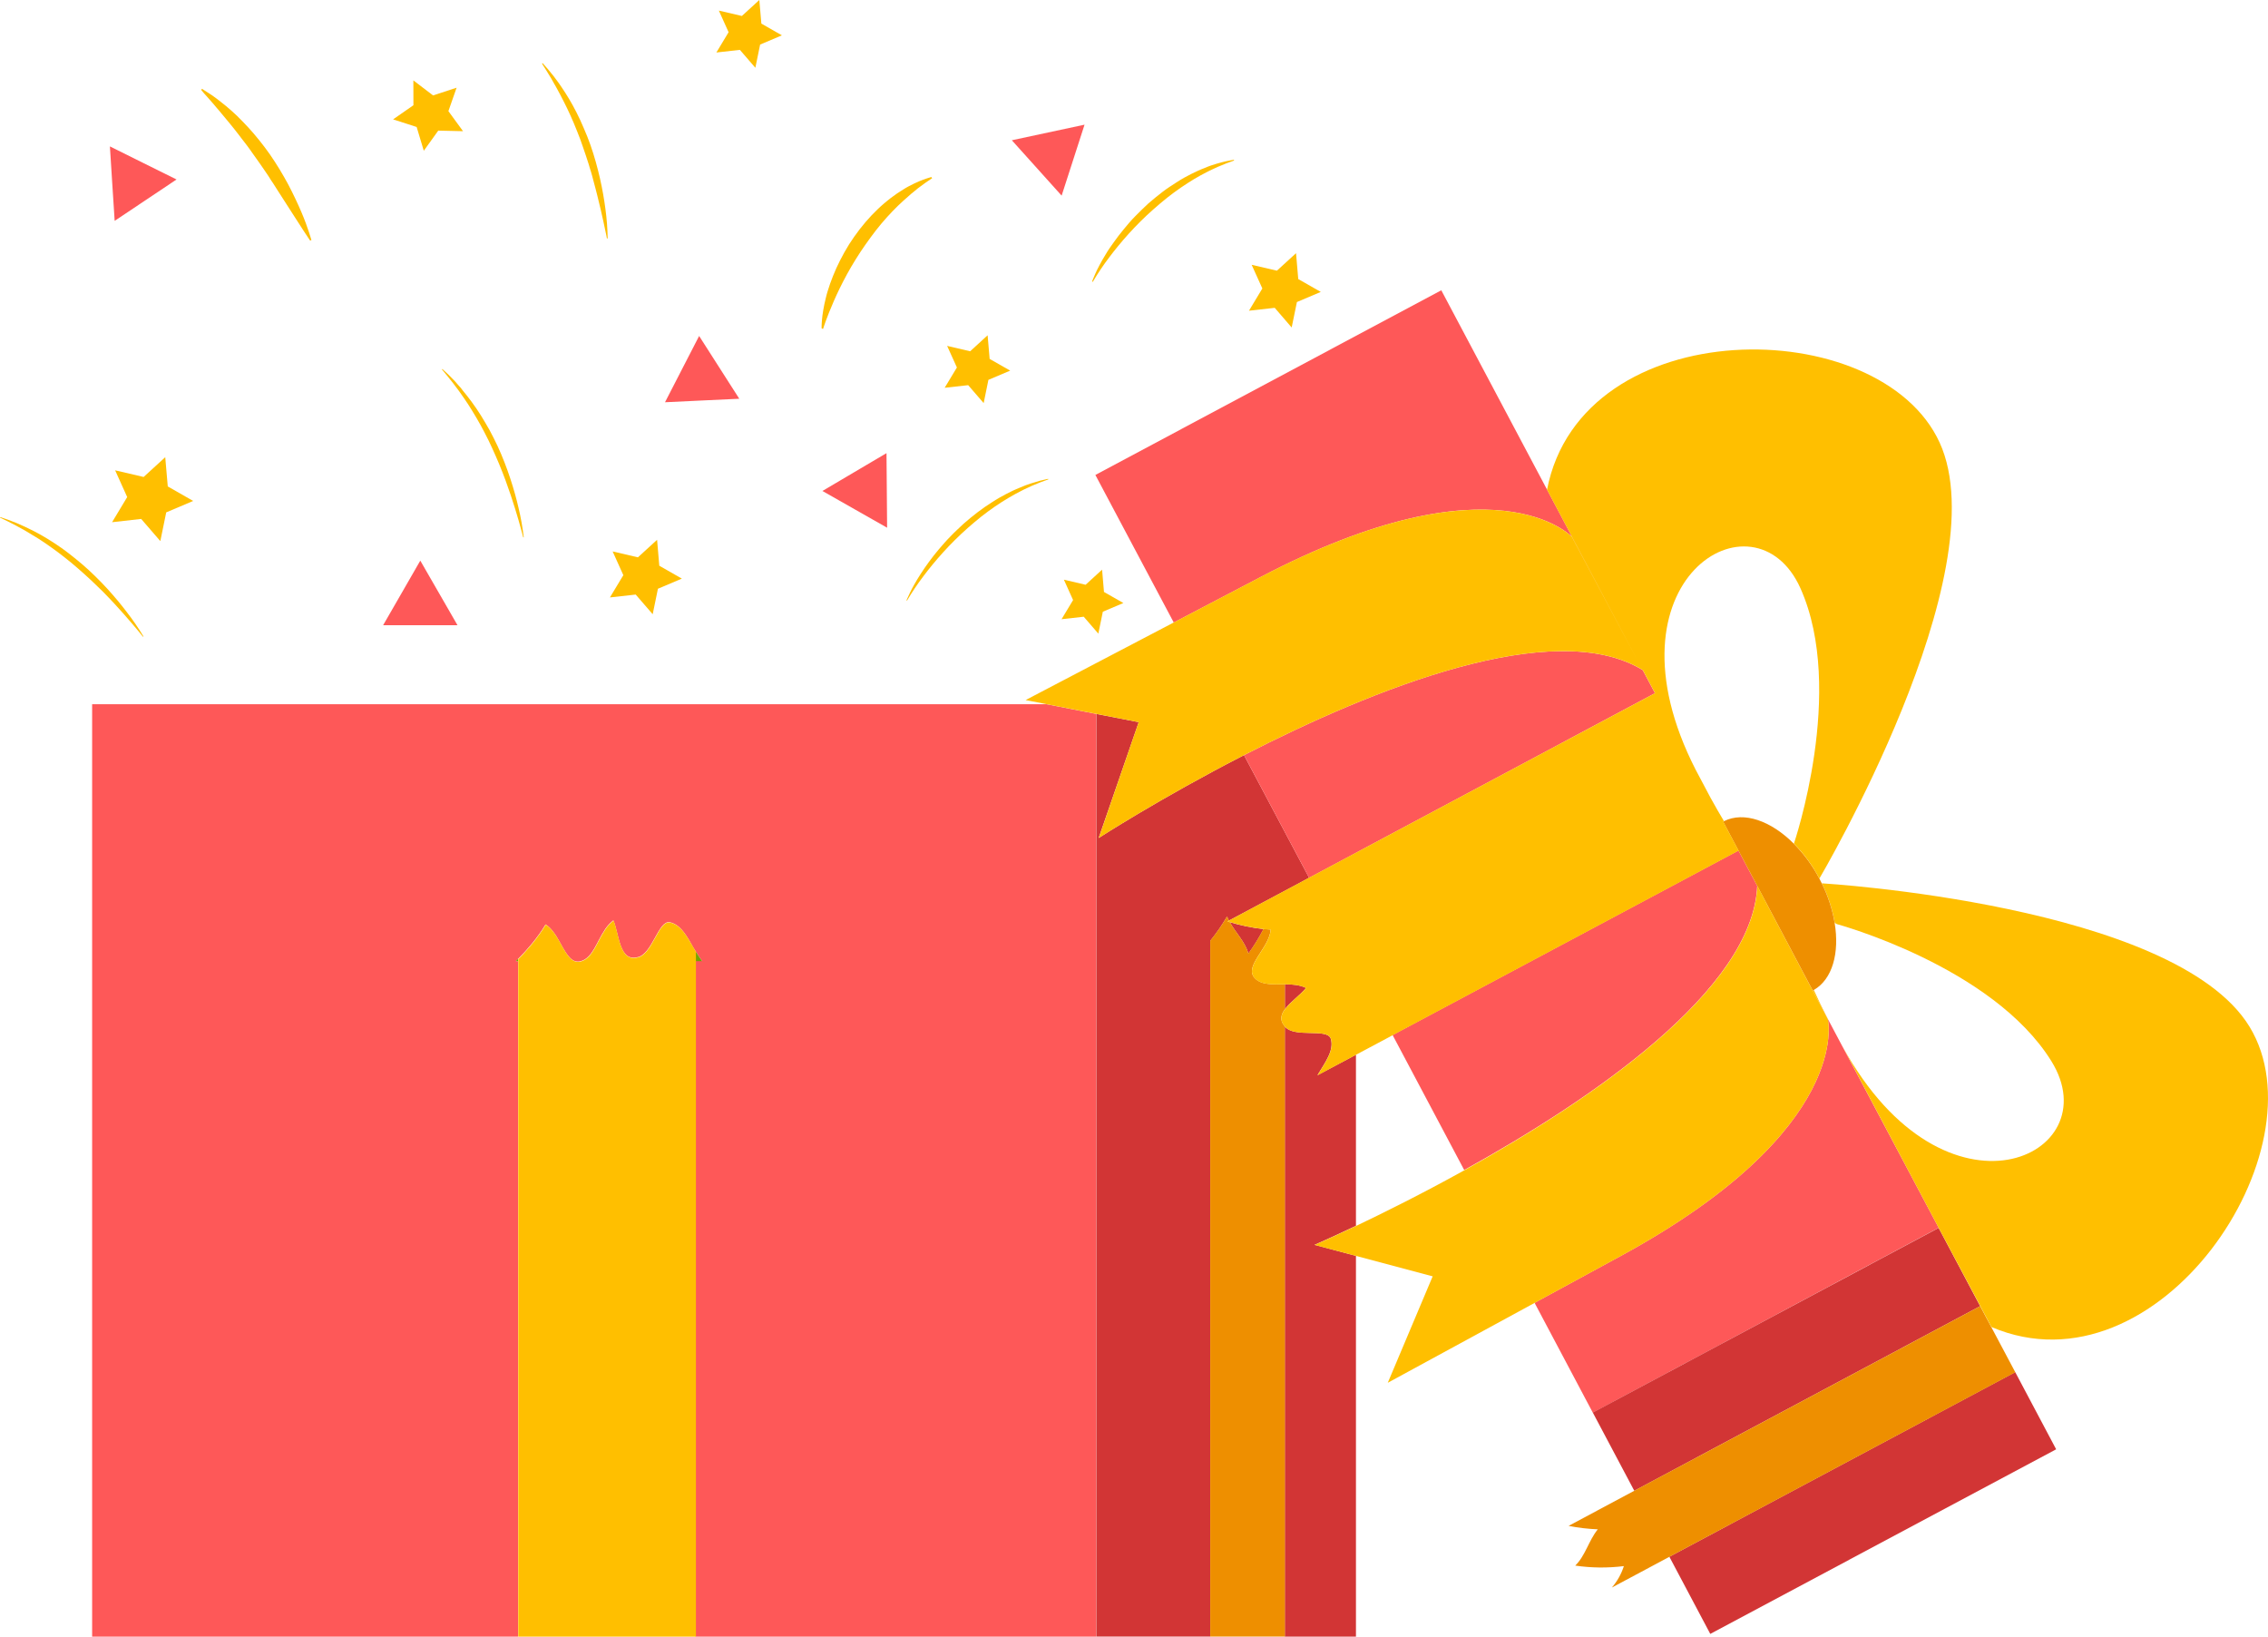 <svg width="140" height="101" viewBox="0 0 140 101" fill="none" xmlns="http://www.w3.org/2000/svg">
<g clip-path="url(#clip0_8874:1663)">
<path d="M5.687 43.461V101H31.98V59.317H31.838C31.909 59.247 31.98 59.175 32.05 59.103L32.144 59.007L32.294 58.848L32.392 58.743C32.439 58.693 32.485 58.641 32.527 58.588L32.626 58.477L32.761 58.321C32.792 58.283 32.826 58.244 32.857 58.205C32.888 58.165 32.942 58.099 32.984 58.045C33.026 57.99 33.046 57.967 33.076 57.928C33.105 57.889 33.161 57.814 33.203 57.756C33.231 57.719 33.258 57.681 33.287 57.643L33.422 57.447C33.444 57.414 33.467 57.383 33.488 57.349C33.553 57.25 33.615 57.15 33.677 57.047C33.706 57.065 33.733 57.084 33.76 57.104C33.769 57.11 33.778 57.117 33.785 57.124L33.84 57.166L33.868 57.192L33.917 57.235L33.944 57.263L33.991 57.311L34.015 57.338L34.065 57.395L34.084 57.418C34.107 57.446 34.129 57.473 34.151 57.501C34.196 57.562 34.24 57.624 34.286 57.69C34.306 57.719 34.325 57.751 34.345 57.782C34.734 58.405 35.021 59.144 35.479 59.307C35.593 59.346 35.715 59.35 35.831 59.319C35.845 59.316 35.859 59.311 35.873 59.307C36.586 59.092 36.826 58.127 37.337 57.374V57.365C37.354 57.34 37.372 57.314 37.391 57.29C37.394 57.284 37.398 57.279 37.401 57.275C37.419 57.25 37.437 57.229 37.454 57.206L37.469 57.185L37.52 57.123L37.541 57.1L37.591 57.043L37.615 57.017C37.631 56.999 37.649 56.982 37.666 56.966L37.693 56.94C37.711 56.922 37.731 56.905 37.75 56.888C37.758 56.88 37.767 56.872 37.776 56.865C37.803 56.841 37.832 56.818 37.862 56.796C38.222 57.637 38.222 59.319 39.301 59.079C40.259 58.958 40.619 56.796 41.338 56.91C41.39 56.921 41.441 56.935 41.49 56.953L41.535 56.972C41.569 56.985 41.602 56.999 41.634 57.016L41.682 57.043C41.714 57.06 41.745 57.08 41.774 57.1L41.815 57.128C41.855 57.158 41.896 57.191 41.935 57.226L41.943 57.234C41.981 57.268 42.018 57.306 42.053 57.344C42.066 57.359 42.078 57.374 42.092 57.387L42.165 57.474L42.207 57.527C42.23 57.555 42.252 57.587 42.275 57.618L42.312 57.67L42.392 57.788L42.446 57.874L42.507 57.97L42.566 58.069L42.599 58.125C42.821 58.53 43.066 58.923 43.332 59.301H42.937V101H67.675V44.06L64.614 43.461H5.687Z" fill="#FE5858"/>
<path d="M80.621 60.967C80.216 60.776 79.759 60.745 79.312 60.742V62.285C79.649 61.824 80.294 61.382 80.621 60.967Z" fill="#D23535"/>
<path d="M75.741 56.564C75.778 56.65 75.818 56.731 75.86 56.812L80.809 54.17L76.791 46.602C71.626 49.252 67.82 51.716 67.82 51.716L70.291 44.568L67.681 44.059V100.999H74.71V58.059C75.091 57.588 75.436 57.088 75.741 56.564V56.564Z" fill="#D23535"/>
<path d="M83.701 75.647V65.09L81.32 66.359C81.808 65.546 82.364 64.825 82.148 64.103C81.919 63.425 79.905 64.085 79.309 63.348V101.002H83.701V77.502L81.141 76.824C81.141 76.824 82.118 76.4 83.701 75.647Z" fill="#D23535"/>
<path d="M77.996 57.336C77.29 57.259 76.593 57.116 75.913 56.91C76.294 57.588 76.859 58.13 77.061 58.854C77.408 58.371 77.721 57.864 77.996 57.336V57.336Z" fill="#D23535"/>
<path d="M33.869 57.191L33.917 57.234L33.869 57.191Z" fill="#74A300"/>
<path d="M32.764 58.32L32.629 58.476L32.764 58.32Z" fill="#74A300"/>
<path d="M33.794 57.125L33.847 57.166L33.794 57.125Z" fill="#74A300"/>
<path d="M33.945 57.262L33.992 57.31L33.945 57.262Z" fill="#74A300"/>
<path d="M34.289 57.699C34.309 57.729 34.328 57.76 34.349 57.791C34.335 57.76 34.309 57.729 34.289 57.699Z" fill="#74A300"/>
<path d="M34.086 57.418C34.109 57.445 34.13 57.472 34.152 57.501C34.13 57.472 34.109 57.445 34.086 57.418Z" fill="#74A300"/>
<path d="M32.86 58.207C32.904 58.154 32.946 58.101 32.987 58.047C32.946 58.101 32.904 58.153 32.86 58.207Z" fill="#74A300"/>
<path d="M33.206 57.758C33.164 57.816 33.122 57.873 33.079 57.93C33.118 57.873 33.164 57.816 33.206 57.758Z" fill="#74A300"/>
<path d="M34.152 57.5C34.198 57.561 34.241 57.623 34.287 57.688C34.241 57.623 34.199 57.561 34.152 57.5Z" fill="#74A300"/>
<path d="M33.49 57.349C33.555 57.25 33.617 57.15 33.679 57.047C33.617 57.15 33.555 57.25 33.49 57.349Z" fill="#74A300"/>
<path d="M32.296 58.852L32.145 59.01L32.296 58.852Z" fill="#74A300"/>
<path d="M32.05 59.098C31.98 59.169 31.915 59.241 31.838 59.312H31.98V59.176L32.05 59.098Z" fill="#74A300"/>
<path d="M34.017 57.336L34.067 57.393L34.017 57.336Z" fill="#74A300"/>
<path d="M32.393 58.74C32.44 58.69 32.486 58.639 32.528 58.586C32.486 58.639 32.443 58.69 32.393 58.74Z" fill="#74A300"/>
<path d="M33.679 57.047C33.707 57.065 33.734 57.084 33.761 57.104C33.734 57.084 33.707 57.066 33.679 57.047Z" fill="#74A300"/>
<path d="M33.423 57.449L33.288 57.646L33.423 57.449Z" fill="#74A300"/>
<path d="M35.485 59.318C35.024 59.155 34.74 58.416 34.351 57.793C34.74 58.422 35.024 59.155 35.485 59.318Z" fill="#74A300"/>
<path d="M41.825 57.141L41.785 57.113L41.825 57.141Z" fill="#74A300"/>
<path d="M42.947 58.719V59.317H43.342C43.076 58.939 42.831 58.546 42.609 58.141C42.715 58.328 42.83 58.524 42.947 58.719Z" fill="#74A300"/>
<path d="M42.286 57.633L42.324 57.686L42.286 57.633Z" fill="#74A300"/>
<path d="M42.175 57.49L42.217 57.543L42.175 57.49Z" fill="#74A300"/>
<path d="M41.645 57.031L41.693 57.058L41.645 57.031Z" fill="#74A300"/>
<path d="M41.946 57.242L41.954 57.25L41.946 57.242Z" fill="#74A300"/>
<path d="M37.787 56.878C37.815 56.853 37.844 56.83 37.874 56.809C37.844 56.83 37.815 56.853 37.787 56.878Z" fill="#74A300"/>
<path d="M37.342 57.383C36.831 58.136 36.592 59.102 35.878 59.316C36.592 59.097 36.831 58.136 37.342 57.383Z" fill="#74A300"/>
<path d="M41.545 56.987L41.501 56.969L41.545 56.987Z" fill="#74A300"/>
<path d="M42.58 58.087L42.52 57.988L42.58 58.087Z" fill="#74A300"/>
<path d="M42.457 57.89L42.403 57.805L42.457 57.89Z" fill="#74A300"/>
<path d="M42.102 57.402C42.089 57.389 42.077 57.374 42.063 57.359C42.077 57.374 42.089 57.389 42.102 57.402Z" fill="#74A300"/>
<path d="M37.626 57.028C37.642 57.01 37.66 56.993 37.677 56.977C37.66 56.993 37.642 57.01 37.626 57.028Z" fill="#74A300"/>
<path d="M37.552 57.112L37.602 57.055L37.552 57.112Z" fill="#74A300"/>
<path d="M37.48 57.203L37.531 57.141L37.48 57.203Z" fill="#74A300"/>
<path d="M37.348 57.377C37.365 57.351 37.383 57.325 37.402 57.301C37.383 57.325 37.365 57.351 37.348 57.377Z" fill="#74A300"/>
<path d="M37.412 57.288C37.43 57.264 37.447 57.242 37.465 57.219C37.443 57.242 37.43 57.264 37.412 57.288Z" fill="#74A300"/>
<path d="M37.704 56.95C37.722 56.932 37.742 56.915 37.761 56.898C37.742 56.915 37.722 56.93 37.704 56.95Z" fill="#74A300"/>
<path d="M42.948 58.722C42.831 58.526 42.721 58.33 42.61 58.143L42.578 58.087L42.518 57.988L42.457 57.892L42.403 57.807L42.324 57.689L42.286 57.636C42.263 57.605 42.241 57.574 42.218 57.545L42.176 57.492L42.103 57.405C42.09 57.392 42.078 57.377 42.064 57.362C42.029 57.324 41.992 57.286 41.955 57.252L41.946 57.244C41.907 57.209 41.867 57.176 41.826 57.147L41.785 57.118C41.756 57.098 41.725 57.079 41.694 57.061L41.645 57.034C41.613 57.017 41.58 57.003 41.546 56.991L41.502 56.972C41.452 56.954 41.401 56.939 41.349 56.928C40.63 56.809 40.267 58.971 39.312 59.097C38.23 59.337 38.23 57.655 37.874 56.815C37.844 56.836 37.815 56.859 37.787 56.884C37.778 56.891 37.769 56.898 37.761 56.907C37.742 56.923 37.722 56.941 37.705 56.958L37.678 56.984C37.66 57 37.642 57.018 37.626 57.035L37.602 57.061L37.552 57.118L37.532 57.141L37.48 57.203L37.465 57.224C37.448 57.247 37.43 57.269 37.413 57.293C37.409 57.298 37.405 57.303 37.402 57.308C37.383 57.332 37.365 57.358 37.348 57.384V57.392C36.837 58.145 36.597 59.111 35.884 59.325C35.87 59.33 35.856 59.334 35.842 59.337C35.726 59.368 35.604 59.364 35.49 59.325C35.029 59.162 34.746 58.425 34.356 57.8C34.336 57.769 34.317 57.737 34.297 57.708C34.254 57.643 34.21 57.58 34.162 57.519C34.14 57.491 34.118 57.464 34.095 57.437L34.077 57.414L34.026 57.357L34.002 57.33L33.955 57.281L33.928 57.254L33.879 57.21L33.851 57.184L33.797 57.142C33.789 57.135 33.78 57.128 33.771 57.122C33.744 57.102 33.717 57.083 33.688 57.065C33.626 57.168 33.564 57.269 33.499 57.367C33.478 57.401 33.455 57.433 33.433 57.465L33.298 57.662C33.27 57.7 33.242 57.737 33.214 57.774C33.172 57.832 33.13 57.889 33.087 57.946C33.044 58.003 33.026 58.025 32.995 58.063C32.964 58.101 32.911 58.17 32.868 58.223C32.825 58.276 32.803 58.301 32.772 58.339L32.637 58.495L32.538 58.606C32.491 58.659 32.445 58.711 32.403 58.761L32.306 58.867L32.156 59.025L32.061 59.121L31.991 59.195V101.002H42.959V58.722H42.948Z" fill="#FFBF00"/>
<path d="M79.286 63.312C78.985 62.959 79.07 62.616 79.312 62.283V60.74C78.57 60.74 77.855 60.808 77.441 60.347C76.78 59.612 78.359 58.497 78.439 57.365C78.289 57.357 78.141 57.343 77.994 57.328C77.719 57.856 77.406 58.363 77.059 58.846C76.852 58.123 76.292 57.576 75.911 56.903L75.766 56.861L75.86 56.811C75.818 56.729 75.777 56.648 75.741 56.562C75.435 57.085 75.09 57.584 74.708 58.053V100.998H79.312V63.344L79.286 63.312Z" fill="#EE8F00"/>
<path d="M28.24 38.583L27.092 36.59L25.944 34.598L24.798 36.59L23.65 38.583H25.944H28.24Z" fill="#FE5858"/>
<path d="M54.722 27.965L52.744 29.132L50.767 30.299L52.763 31.433L54.76 32.567L54.741 30.265L54.722 27.965Z" fill="#FE5858"/>
<path d="M45.635 24.608L44.395 22.671L43.156 20.734L42.103 22.778L41.05 24.824L43.342 24.715L45.635 24.608Z" fill="#FE5858"/>
<path d="M7.078 13.629L8.988 12.353L10.898 11.076L8.84 10.056L6.784 9.035L6.93 11.333L7.078 13.629Z" fill="#FE5858"/>
<path d="M65.533 12.073L66.24 9.884L66.947 7.695L64.703 8.175L62.459 8.656L63.996 10.364L65.533 12.073Z" fill="#FE5858"/>
<path d="M25.719 7.836L26.16 9.304L27.053 8.061L28.582 8.096L27.679 6.859L28.185 5.412L26.732 5.889L25.516 4.961L25.52 6.494L24.265 7.367L25.719 7.836Z" fill="#FFBF00"/>
<path d="M59.764 23.77L60.72 24.876L61.013 23.442L62.357 22.872L61.089 22.15L60.964 20.691L59.887 21.678L58.465 21.346L59.068 22.678L58.313 23.931L59.764 23.77Z" fill="#FFBF00"/>
<path d="M66.24 37.031L65.529 38.213L66.897 38.06L67.798 39.103L68.076 37.751L69.344 37.214L68.147 36.532L68.03 35.156L67.013 36.087L65.672 35.774L66.24 37.031Z" fill="#FFBF00"/>
<path d="M39.241 36.692L40.29 37.906L40.613 36.333L42.09 35.708L40.697 34.913L40.561 33.312L39.377 34.395L37.817 34.031L38.478 35.495L37.65 36.869L39.241 36.692Z" fill="#FFBF00"/>
<path d="M8.715 32.025L9.897 33.393L10.261 31.62L11.925 30.915L10.356 30.019L10.2 28.215L8.866 29.435L7.107 29.025L7.852 30.675L6.919 32.226L8.715 32.025Z" fill="#FFBF00"/>
<path d="M78.687 18.997L79.733 20.211L80.056 18.64L81.53 18.015L80.139 17.222L80.002 15.625L78.821 16.705L77.263 16.342L77.923 17.802L77.097 19.175L78.687 18.997Z" fill="#FFBF00"/>
<path d="M45.672 3.077L46.627 4.183L46.921 2.75L48.266 2.181L46.998 1.457L46.872 0L45.795 0.985L44.374 0.655L44.975 1.987L44.221 3.24L45.672 3.077Z" fill="#FFBF00"/>
<path d="M97.03 33.129L101.176 40.928L95.499 30.219L88.969 17.914L67.616 29.311L72.454 38.417L77.81 35.613C92.306 28.019 97.03 33.129 97.03 33.129Z" fill="#FE5858"/>
<path d="M113.738 64.593C113.739 64.597 113.742 64.602 113.744 64.606L112.824 62.873L112.833 62.89L109.285 56.202L109.132 55.915L108.696 55.102L112.832 62.91C112.832 62.91 114.42 69.688 100.039 77.513L94.727 80.402L98.321 87.179L119.671 75.769L113.738 64.593Z" fill="#FE5858"/>
<path d="M108.471 54.672L107.312 52.488L85.962 63.874L90.383 72.205C98.205 67.876 108.192 61.102 108.471 54.672Z" fill="#FE5858"/>
<path d="M102.159 42.778L101.405 41.356C95.93 37.996 84.748 42.519 76.792 46.602L80.809 54.171L102.159 42.778Z" fill="#FE5858"/>
<path d="M124.397 84.678L103.047 96.071L105.573 100.833L126.923 89.44L122.922 81.898L124.397 84.678Z" fill="#D23535"/>
<path d="M119.67 75.779L98.321 87.172L100.882 91.999L122.232 80.606L119.67 75.779Z" fill="#D23535"/>
<path d="M122.921 81.901L122.233 80.606L100.882 91.998L96.827 94.167C97.421 94.283 98.023 94.354 98.628 94.379C98.056 95.093 97.865 96.005 97.237 96.618C98.232 96.763 99.241 96.773 100.239 96.649C100.083 97.135 99.831 97.585 99.498 97.972L103.052 96.074L124.402 84.688L122.921 81.901Z" fill="#EE8F00"/>
<path d="M138.861 63.363C134.246 55.794 112.461 54.512 112.461 54.512C112.842 55.282 113.11 56.104 113.256 56.952C113.329 56.996 113.371 57.025 113.371 57.025C113.371 57.025 122.983 59.618 126.626 65.483C130.269 71.348 120.088 76.136 113.751 64.606C113.748 64.602 113.745 64.597 113.744 64.593L119.671 75.772L122.24 80.599L122.928 81.895C133.246 86.282 143.476 70.932 138.861 63.363Z" fill="#FFBF00"/>
<path d="M111.9 61.133L109.285 56.203L112.833 62.895L112.824 62.877C112.49 62.223 112.206 61.633 111.965 61.098L111.9 61.133Z" fill="#FFBF00"/>
<path d="M110.732 52.068C109.323 50.658 107.652 50.056 106.414 50.678C106.398 50.686 106.38 50.693 106.364 50.703L108.472 54.673L109.131 55.914L109.284 56.202L111.901 61.133L111.966 61.094C113.114 60.431 113.557 58.814 113.25 56.953C113.104 56.105 112.837 55.283 112.455 54.513C112.408 54.416 112.359 54.319 112.308 54.223C111.892 53.43 111.36 52.704 110.732 52.068Z" fill="#EE8F00"/>
<path d="M112.833 62.904L108.696 55.095L109.133 55.908L108.473 54.667L106.366 50.697C106.382 50.687 106.4 50.68 106.416 50.672C106.158 50.243 105.884 49.77 105.595 49.244L104.675 47.51C98.677 35.797 108.324 30.004 111.141 36.309C113.959 42.615 110.736 52.06 110.736 52.06C111.363 52.697 111.893 53.424 112.308 54.217V54.217C112.308 54.217 123.415 35.386 119.733 27.319C116.051 19.251 97.64 19.186 95.496 30.221L101.174 40.929L97.028 33.131C97.028 33.131 92.303 28.021 77.802 35.614L72.454 38.415L63.31 43.203L64.614 43.458L67.681 44.057L70.291 44.567L67.826 51.715C67.826 51.715 71.632 49.25 76.797 46.6C84.754 42.518 95.936 37.994 101.41 41.355L102.164 42.777L80.815 54.163L75.861 56.811L75.767 56.861L75.912 56.903C76.592 57.112 77.29 57.256 77.996 57.334C78.144 57.349 78.291 57.363 78.441 57.371C78.361 58.502 76.782 59.617 77.444 60.353C77.857 60.814 78.572 60.741 79.314 60.746C79.76 60.746 80.216 60.78 80.623 60.971C80.29 61.386 79.651 61.828 79.314 62.289C79.072 62.622 78.987 62.967 79.289 63.318L79.314 63.35C79.906 64.088 81.921 63.422 82.153 64.105C82.369 64.828 81.814 65.55 81.326 66.362L83.706 65.092L85.968 63.886L107.317 52.499L108.477 54.683C108.197 61.114 98.204 67.887 90.389 72.223C87.77 73.676 85.388 74.856 83.706 75.657C82.123 76.409 81.146 76.828 81.146 76.828L83.706 77.505L88.437 78.766L85.665 85.335L94.734 80.403L100.046 77.515C114.421 69.687 112.833 62.904 112.833 62.904Z" fill="#FFBF00"/>
<path d="M12.76 5.943C12.87 6.065 12.993 6.214 13.145 6.381L13.374 6.652C13.413 6.7 13.456 6.746 13.498 6.795L13.625 6.948C13.802 7.152 13.983 7.378 14.178 7.613C14.271 7.733 14.373 7.853 14.472 7.977C14.57 8.102 14.67 8.231 14.772 8.361C14.873 8.491 14.972 8.632 15.077 8.759C15.182 8.887 15.278 9.03 15.383 9.166C15.583 9.448 15.788 9.729 15.989 10.02C16.092 10.164 16.194 10.307 16.29 10.454L16.584 10.887C16.633 10.959 16.68 11.033 16.72 11.106L16.864 11.319C16.957 11.462 17.049 11.605 17.134 11.744L18.129 13.293L18.535 13.922C18.651 14.112 18.766 14.275 18.854 14.413C18.942 14.551 19.019 14.657 19.065 14.732C19.111 14.806 19.142 14.844 19.142 14.844L19.223 14.821C19.223 14.821 19.176 14.642 19.074 14.336C18.973 14.03 18.822 13.596 18.604 13.088C18.386 12.579 18.113 11.995 17.793 11.385C17.629 11.081 17.453 10.771 17.264 10.46C17.075 10.15 16.878 9.841 16.667 9.537C16.456 9.234 16.232 8.942 16.006 8.659L15.661 8.243L15.323 7.862L14.973 7.493L14.626 7.144C14.395 6.928 14.173 6.726 13.959 6.55C13.746 6.374 13.544 6.222 13.368 6.084C13.193 5.945 13.025 5.84 12.891 5.752L12.466 5.48L12.421 5.551C12.421 5.551 12.451 5.59 12.509 5.658C12.567 5.726 12.649 5.829 12.76 5.943Z" fill="#FFBF00"/>
<path d="M28.444 23.939L28.315 23.796L28.077 23.524C27.921 23.364 27.787 23.222 27.672 23.11L27.306 22.773L27.281 22.799L27.365 22.902C27.421 22.969 27.5 23.069 27.604 23.19L27.964 23.64L28.176 23.923C28.214 23.973 28.252 24.023 28.292 24.075L28.407 24.237C28.568 24.457 28.729 24.704 28.903 24.96L29.157 25.366C29.24 25.502 29.328 25.648 29.414 25.794C29.501 25.939 29.583 26.089 29.669 26.241C29.754 26.393 29.832 26.55 29.917 26.706C30.081 27.02 30.242 27.343 30.388 27.672C30.534 28.002 30.688 28.328 30.82 28.659L31.017 29.15C31.08 29.312 31.143 29.472 31.201 29.632C31.315 29.952 31.428 30.26 31.527 30.557C31.626 30.854 31.718 31.134 31.797 31.396L32.011 32.111C32.072 32.327 32.123 32.518 32.166 32.669C32.21 32.819 32.241 32.946 32.264 33.03L32.295 33.159H32.331C32.26 32.55 32.153 31.946 32.01 31.35C31.887 30.807 31.716 30.191 31.501 29.536C31.393 29.208 31.274 28.872 31.142 28.536C31.009 28.2 30.872 27.858 30.713 27.524C30.555 27.191 30.392 26.863 30.22 26.544L29.95 26.077L29.679 25.628L29.401 25.204L29.12 24.807C28.93 24.553 28.749 24.316 28.571 24.106L28.444 23.939Z" fill="#FFBF00"/>
<path d="M6.379 36.539C6.614 36.785 6.844 37.018 7.055 37.247C7.266 37.476 7.46 37.695 7.645 37.9L8.135 38.464L8.506 38.902C8.609 39.026 8.689 39.124 8.743 39.192L8.825 39.295L8.857 39.277C8.541 38.752 8.194 38.246 7.818 37.762C7.486 37.323 7.076 36.827 6.611 36.318C6.377 36.065 6.131 35.809 5.872 35.556C5.612 35.304 5.345 35.052 5.061 34.812C4.777 34.572 4.496 34.343 4.209 34.122L3.785 33.81L3.351 33.516L2.922 33.245L2.505 33C2.228 32.848 1.964 32.706 1.717 32.593L1.534 32.505L1.358 32.427L1.033 32.283C0.823 32.203 0.643 32.128 0.492 32.073L0.015 31.91L0.004 31.944L0.123 32.002C0.201 32.04 0.313 32.099 0.458 32.165L0.972 32.427L1.281 32.597L1.449 32.688L1.622 32.788C1.857 32.924 2.106 33.081 2.369 33.241L2.768 33.504C2.903 33.599 3.039 33.691 3.174 33.788L3.589 34.09C3.724 34.198 3.859 34.304 4.005 34.411C4.284 34.631 4.563 34.858 4.832 35.097C5.101 35.336 5.373 35.571 5.631 35.817L6.012 36.183C6.137 36.298 6.26 36.419 6.379 36.539Z" fill="#FFBF00"/>
<path d="M33.727 4.353C33.814 4.488 33.909 4.66 34.029 4.846L34.199 5.151C34.229 5.205 34.263 5.26 34.295 5.315L34.391 5.49C34.526 5.726 34.655 5.989 34.797 6.261L35.01 6.691C35.075 6.84 35.145 6.988 35.22 7.141L35.424 7.61C35.486 7.771 35.552 7.933 35.621 8.094C35.757 8.422 35.881 8.757 35.993 9.097C36.105 9.437 36.231 9.775 36.332 10.112C36.359 10.196 36.384 10.282 36.407 10.366C36.43 10.45 36.459 10.534 36.485 10.616C36.534 10.783 36.582 10.947 36.62 11.111C36.705 11.438 36.795 11.752 36.869 12.06C36.943 12.368 37.012 12.651 37.076 12.915C37.139 13.18 37.192 13.428 37.241 13.645C37.289 13.861 37.327 14.051 37.361 14.211C37.395 14.371 37.42 14.494 37.438 14.579C37.456 14.662 37.462 14.714 37.462 14.714H37.511C37.5 14.1 37.453 13.486 37.369 12.877C37.299 12.335 37.189 11.695 37.038 11.022C36.961 10.685 36.874 10.344 36.776 9.992C36.677 9.639 36.568 9.291 36.446 8.944C36.324 8.597 36.186 8.254 36.04 7.92L35.821 7.422L35.592 6.95L35.358 6.507L35.116 6.085C34.95 5.814 34.793 5.56 34.635 5.335L34.52 5.167L34.406 5.011C34.33 4.911 34.26 4.815 34.193 4.724C34.057 4.551 33.932 4.396 33.828 4.274L33.494 3.895L33.459 3.927L33.529 4.041C33.576 4.109 33.638 4.22 33.727 4.353Z" fill="#FFBF00"/>
<path d="M50.806 20.302C50.806 20.302 50.859 20.127 50.968 19.825C51.078 19.522 51.245 19.098 51.464 18.595C51.683 18.092 51.962 17.511 52.29 16.913C52.455 16.612 52.633 16.306 52.824 16.001C53.015 15.696 53.215 15.389 53.426 15.091C53.636 14.793 53.851 14.498 54.072 14.213L54.408 13.798C54.525 13.662 54.638 13.535 54.75 13.406L55.094 13.036L55.434 12.695C55.663 12.479 55.879 12.276 56.089 12.1L56.241 11.964L56.39 11.845L56.66 11.621C56.839 11.486 56.993 11.372 57.124 11.28L57.539 10.998L57.494 10.926L57.359 10.964C57.275 10.992 57.147 11.027 56.99 11.087C56.833 11.147 56.645 11.223 56.435 11.324C56.224 11.426 55.987 11.544 55.746 11.7C55.625 11.776 55.496 11.854 55.369 11.942C55.242 12.03 55.113 12.125 54.98 12.224C54.848 12.323 54.721 12.433 54.585 12.543C54.45 12.653 54.325 12.777 54.192 12.898C53.924 13.152 53.669 13.421 53.43 13.702C53.184 13.988 52.951 14.293 52.731 14.605C52.51 14.916 52.306 15.24 52.124 15.568C51.941 15.896 51.772 16.226 51.625 16.55C51.478 16.874 51.355 17.195 51.244 17.498C51.191 17.653 51.142 17.803 51.096 17.95C51.05 18.096 51.011 18.24 50.979 18.378C50.906 18.649 50.859 18.92 50.818 19.141C50.778 19.362 50.756 19.572 50.74 19.739C50.723 19.906 50.721 20.039 50.717 20.128C50.713 20.218 50.717 20.264 50.717 20.264L50.806 20.302Z" fill="#FFBF00"/>
<path d="M68.482 15.867C68.812 15.428 69.217 14.93 69.677 14.421C69.908 14.167 70.153 13.91 70.408 13.656C70.664 13.403 70.931 13.152 71.206 12.911C71.48 12.669 71.759 12.432 72.04 12.207L72.466 11.882L72.891 11.579L73.312 11.3L73.717 11.047C73.988 10.889 74.247 10.743 74.493 10.621L74.672 10.529L74.846 10.448L75.168 10.299C75.373 10.213 75.552 10.136 75.708 10.078L76.18 9.905L76.165 9.859L76.03 9.884C75.945 9.9 75.818 9.919 75.658 9.956C75.499 9.992 75.308 10.044 75.089 10.107C74.87 10.171 74.624 10.251 74.368 10.364C74.232 10.416 74.097 10.468 73.962 10.532C73.827 10.595 73.682 10.667 73.537 10.734L73.098 10.966C72.95 11.047 72.803 11.14 72.652 11.236C72.501 11.333 72.353 11.429 72.202 11.528C72.051 11.627 71.9 11.735 71.754 11.848C71.461 12.074 71.168 12.31 70.885 12.557C70.75 12.683 70.615 12.81 70.48 12.942C70.345 13.073 70.21 13.203 70.085 13.335C69.823 13.595 69.592 13.877 69.366 14.148C69.14 14.419 68.938 14.69 68.751 14.951C68.658 15.086 68.569 15.21 68.481 15.334C68.393 15.459 68.32 15.585 68.248 15.704C68.098 15.94 67.978 16.166 67.868 16.367C67.759 16.568 67.676 16.747 67.609 16.896C67.541 17.045 67.494 17.167 67.461 17.245L67.414 17.372L67.455 17.395C67.767 16.865 68.11 16.355 68.482 15.867V15.867Z" fill="#FFBF00"/>
<path d="M57.073 35.055C56.99 35.18 56.908 35.299 56.833 35.417C56.679 35.65 56.551 35.871 56.439 36.068C56.326 36.264 56.236 36.439 56.168 36.584C56.101 36.729 56.044 36.847 56.009 36.926L55.956 37.049L55.987 37.067C56.298 36.541 56.64 36.033 57.01 35.547C57.339 35.107 57.746 34.609 58.205 34.1C58.435 33.845 58.68 33.587 58.937 33.334C59.194 33.081 59.459 32.828 59.733 32.587C60.007 32.346 60.287 32.109 60.568 31.884L60.994 31.56L61.42 31.257L61.842 30.978L62.254 30.725C62.524 30.567 62.785 30.421 63.031 30.299L63.21 30.207L63.384 30.127L63.707 29.976C63.913 29.892 64.091 29.815 64.241 29.757L64.713 29.585L64.702 29.551L64.567 29.579C64.483 29.6 64.357 29.625 64.2 29.666C64.044 29.707 63.856 29.765 63.639 29.834C63.423 29.903 63.182 29.99 62.928 30.105C62.801 30.161 62.658 30.214 62.523 30.28C62.388 30.346 62.252 30.416 62.104 30.489L61.671 30.726C61.525 30.809 61.381 30.902 61.231 30.997L60.786 31.291C60.64 31.396 60.49 31.5 60.344 31.613C60.053 31.837 59.763 32.072 59.483 32.319C59.348 32.443 59.212 32.571 59.077 32.7C58.942 32.828 58.807 32.96 58.684 33.09C58.424 33.349 58.189 33.624 57.962 33.888C57.735 34.153 57.529 34.421 57.34 34.679C57.248 34.805 57.158 34.932 57.073 35.055Z" fill="#FFBF00"/>
</g>
<defs>
<clipPath id="clip0_8874:1663">
<rect width="140" height="101" fill="white"/>
</clipPath>
</defs>
</svg>
